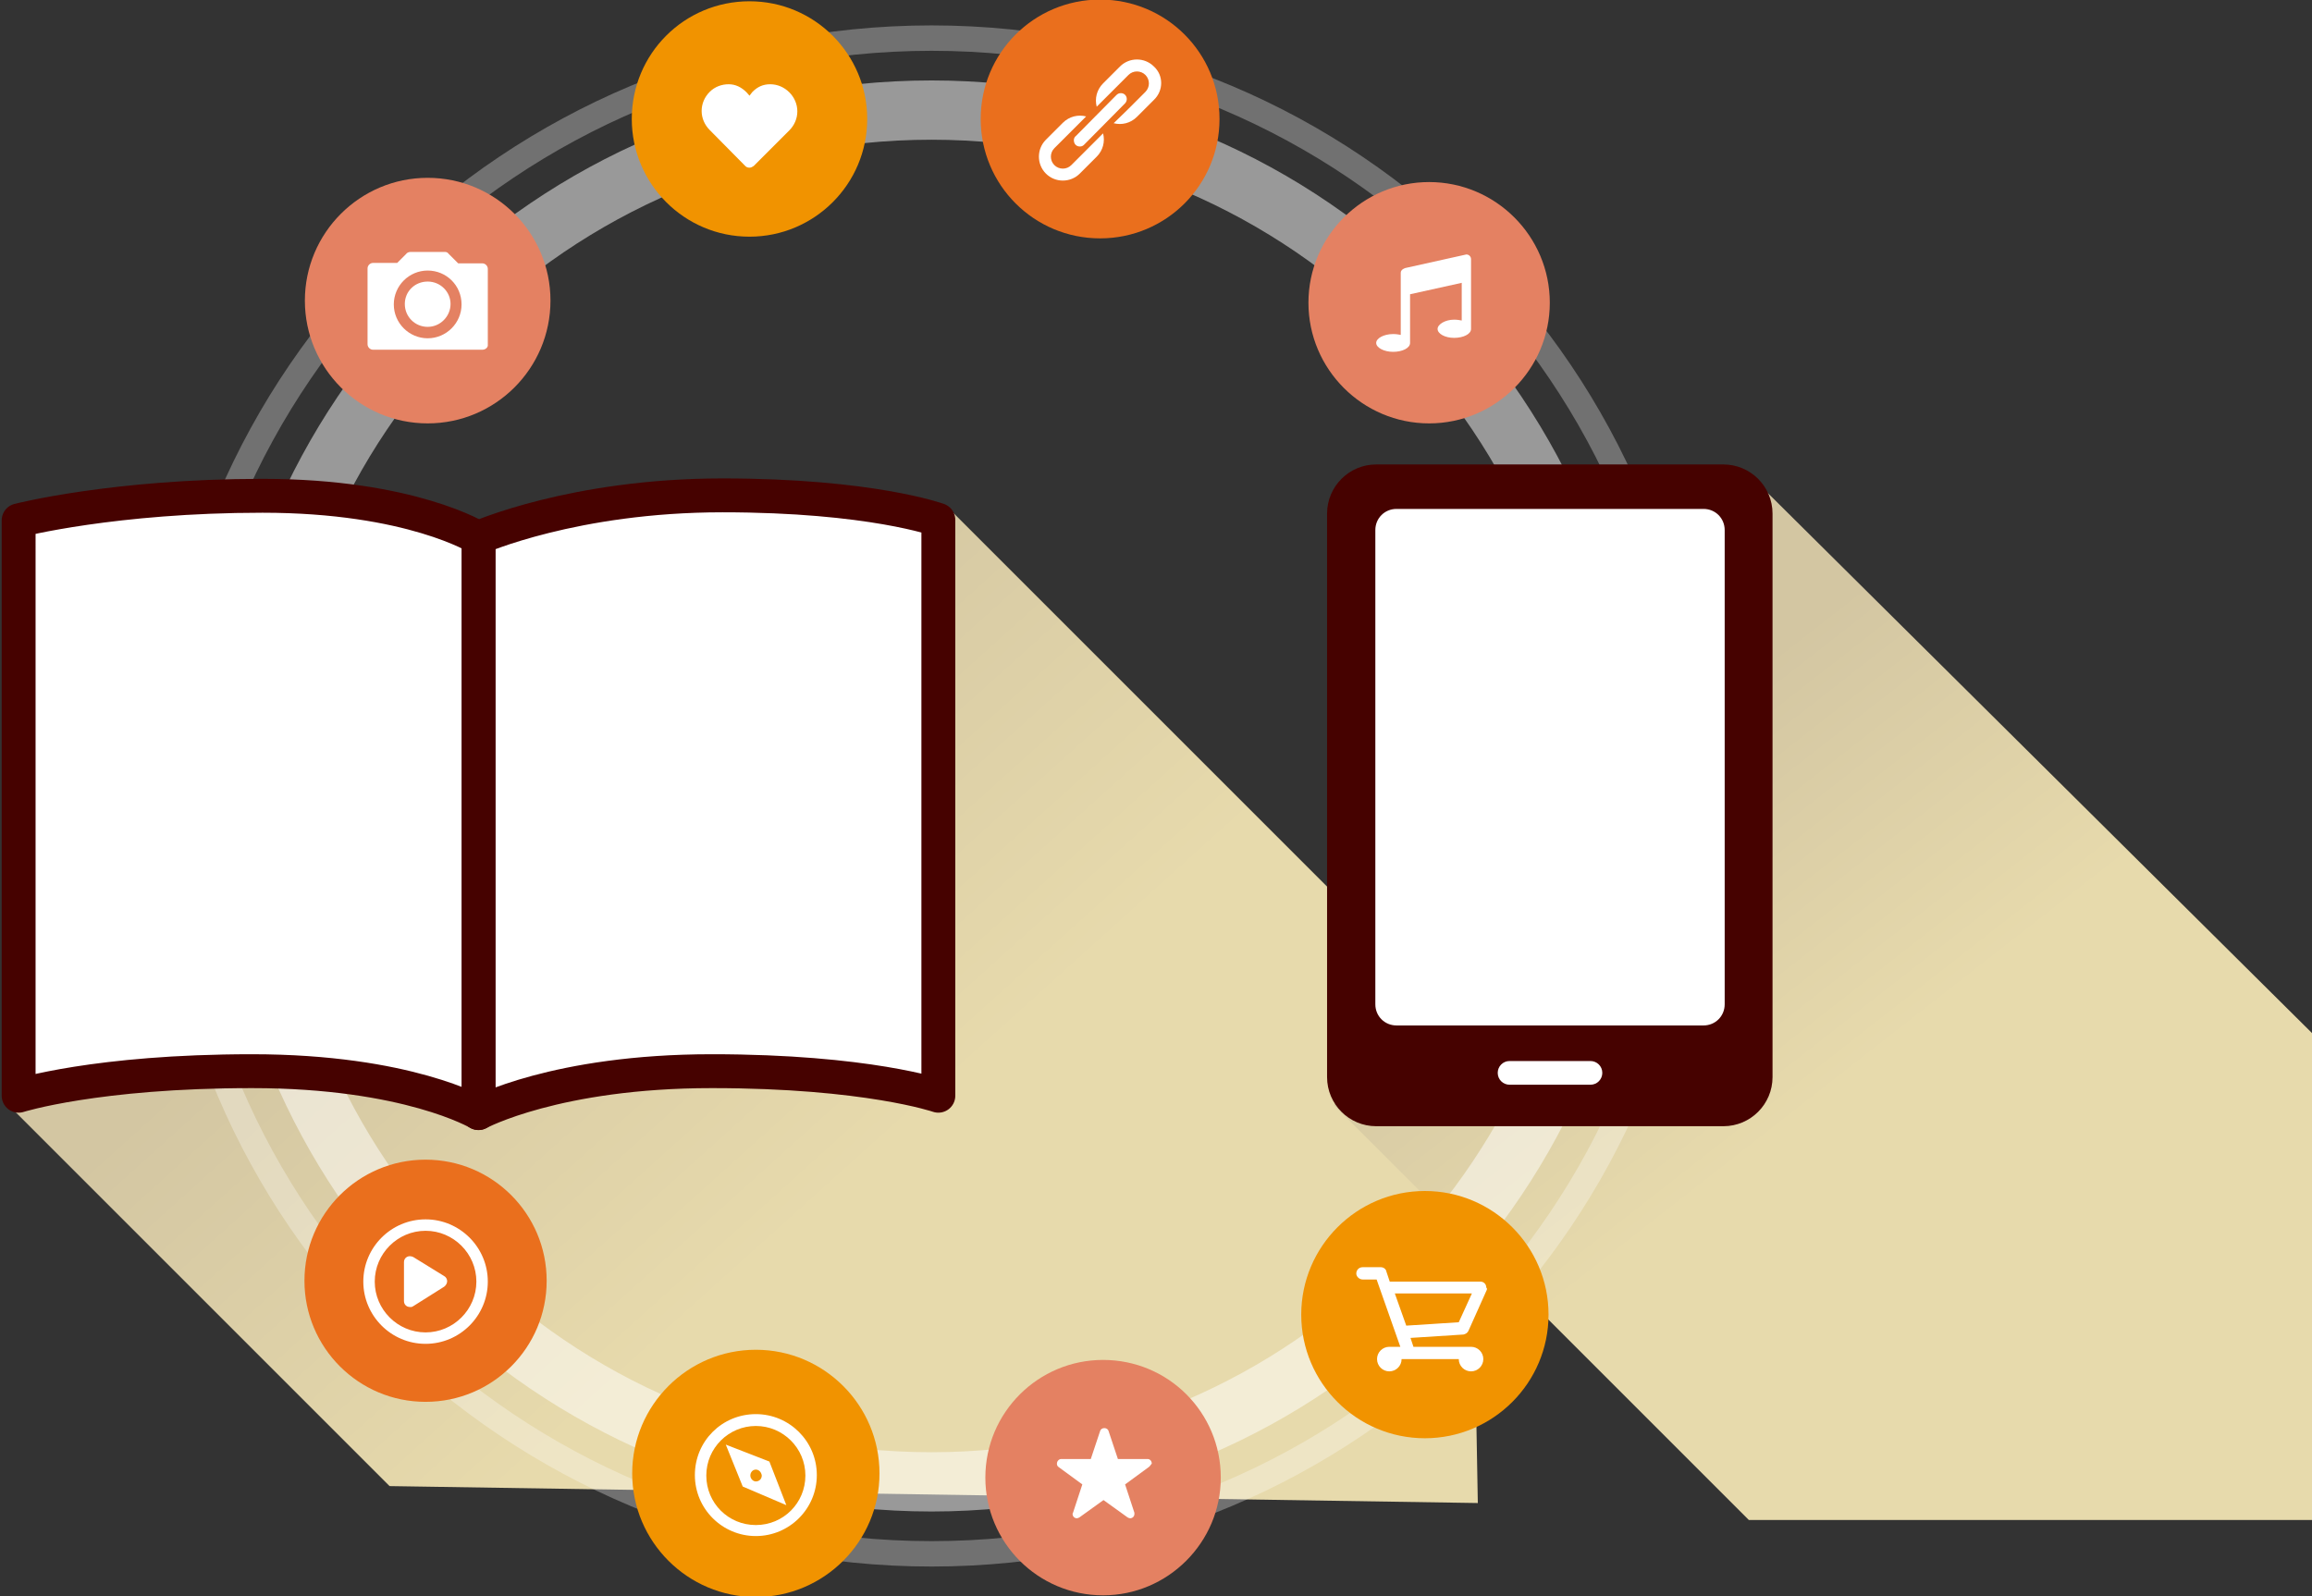 <svg version="1.1" xmlns="http://www.w3.org/2000/svg" xmlns:xlink="http://www.w3.org/1999/xlink" width="546px" height="377px" viewBox="0 0 546 377">
<rect x="0" y="0" width="546" height="377" fill="#333333" stroke="none"/>
<linearGradient id="main_graphics_magazines_SVGID_1_" gradientUnits="userSpaceOnUse" x1="115.51" y1="186.541" x2="200.49" y2="280.92">
	<stop  offset="1.000000e-02" style="stop-color:#D3C6A2"/>
	<stop  offset="0.99" style="stop-color:#E7DAAC"/>
</linearGradient>
<polygon fill="url(#main_graphics_magazines_SVGID_1_)" points="224,120 347,243 349,355 92,351 1,260 "/>
<linearGradient id="main_graphics_magazines_SVGID_2_" gradientUnits="userSpaceOnUse" x1="377.368" y1="184.495" x2="434.625" y2="257.78">
	<stop  offset="1.000000e-02" style="stop-color:#D3C6A2"/>
	<stop  offset="0.99" style="stop-color:#E7DAAC"/>
</linearGradient>
<polygon fill="url(#main_graphics_magazines_SVGID_2_)" points="413,112 546,244 546,359 413,359 315,261 "/>
<path opacity="0.502" fill="none" stroke="#FFFFFF" stroke-width="14" stroke-linejoin="round" stroke-miterlimit="3" d="M381,188
	c0,89-72,162-161,162c-90,0-162-73-162-162S130,26,220,26C309,26,381,99,381,188z"/>
<path opacity="0.302" fill="none" stroke="#FFFFFF" stroke-width="6" stroke-linejoin="round" stroke-miterlimit="3" d="M399,188
	c0,99-80,179-179,179S40,287,40,188S121,9,220,9S399,89,399,188z"/>
<g>
	<path fill="#E48162" d="M130,71c0,16-13,29-29,29c-16,0-29-13-29-29c0-16,13-29,29-29C117,42,130,55,130,71z"/>
	<path fill-rule="evenodd" clip-rule="evenodd" fill="#FFFFFF" d="M101,77.2c-3,0-5.4-2.4-5.4-5.4s2.4-5.3,5.4-5.3s5.4,2.4,5.4,5.3
		S104,77.2,101,77.2z M101,63.9c-4.4,0-8,3.6-8,8c0,4.4,3.6,8,8,8c4.4,0,8-3.6,8-8C109,67.4,105.4,63.9,101,63.9z M113.9,82.6H88.1
		c-0.7,0-1.3-0.6-1.3-1.3V63.4c0-0.7,0.6-1.3,1.3-1.3h5.7l2.1-2.1c0.2-0.3,0.6-0.5,1.1-0.5h8c0.4,0,0.7,0.1,0.9,0.4l2.3,2.3h5.7
		c0.7,0,1.3,0.6,1.3,1.3v17.9C115.3,82,114.7,82.6,113.9,82.6z"/>
</g>
<g>
	<path fill="#F19300" d="M204.8,28.1c0,15.4-12.5,27.8-27.8,27.8c-15.4,0-27.8-12.5-27.8-27.8c0-15.4,12.4-27.8,27.8-27.8
		C192.4,0.3,204.8,12.8,204.8,28.1z"/>
	<path fill-rule="evenodd" clip-rule="evenodd" fill="#FFFFFF" d="M181.9,19.9c-1.7,0-3,0.6-4.2,1.8l-0.7,0.9l-0.7-0.8
		c-1.2-1.2-2.6-1.9-4.2-1.9c-1.7,0-3.3,0.6-4.5,1.8c-1.2,1.2-1.9,2.8-1.9,4.5c0,1.7,0.7,3.3,1.9,4.5l8.4,8.5c0.3,0.3,0.6,0.4,1,0.4
		c0.4,0,0.7-0.2,1-0.4l8.4-8.4c1.2-1.2,1.9-2.8,1.9-4.5c0-1.7-0.7-3.3-1.9-4.5C185.2,20.6,183.6,19.9,181.9,19.9z"/>
</g>
<g>
	<path fill="#EA6F1D" d="M288,28.1c0,15.6-12.6,28.2-28.2,28.2s-28.2-12.6-28.2-28.2s12.6-28.2,28.2-28.2S288,12.5,288,28.1z"/>
	<path fill-rule="evenodd" clip-rule="evenodd" fill="#FFFFFF" d="M253,31l-4,4c-1.1,1.1-1.1,2.9,0,4c1.1,1.1,2.9,1.1,4,0l4-4
		l0.1-0.1l3.4-3.4c0.5,1.9,0,4-1.5,5.5l-4,4c-2.2,2.2-5.8,2.2-8,0c-2.2-2.2-2.2-5.8,0-8l4-4c1.5-1.5,3.6-2,5.5-1.5L253,31L253,31z
		 M256,34.2c-0.3,0.3-0.6,0.4-1,0.4c-0.8,0-1.4-0.6-1.4-1.5c0-0.4,0.2-0.8,0.5-1l9.5-9.6c0.3-0.3,0.6-0.5,1.1-0.5
		c0.8,0,1.4,0.6,1.4,1.4c0,0.4-0.2,0.8-0.4,1L256,34.2z M272.5,23.6l-4,4c-1.5,1.5-3.6,2-5.5,1.5l3.4-3.3c0-0.1,0.1-0.1,0.1-0.1l4-4
		c1.1-1.1,1.1-2.9,0-4s-2.9-1.1-4,0l-4,4l-3.5,3.5c-0.5-1.9,0-4,1.5-5.5l4-4c2.2-2.2,5.8-2.2,8,0C274.8,17.8,274.8,21.4,272.5,23.6z
		"/>
</g>
<g>
	<path fill="#E48162" d="M366,71.5c0,15.7-12.8,28.5-28.5,28.5S309,87.2,309,71.5c0-15.7,12.8-28.5,28.5-28.5S366,55.8,366,71.5z"/>
	<path fill-rule="evenodd" clip-rule="evenodd" fill="#FFFFFF" d="M347.4,77.7c0,1.2-1.8,2.1-4,2.1s-3.9-1-3.9-2.1s1.8-2.2,3.9-2.2
		c0.7,0,1.3,0.1,1.8,0.2v-2v-6.9L333,69.5v11.5c0,1.2-1.8,2.1-4,2.1c-2.2,0-4-1-4-2.1s1.8-2.1,4-2.1c0.7,0,1.3,0.1,1.8,0.2v-1.7
		V64.4c0-0.8,1.1-1.1,1.1-1.1l14.4-3.2c0.6,0,1.1,0.5,1.1,1.1v15.4v0.7V77.7z"/>
</g>
<g>
	<path fill="#EA6F1D" d="M129.1,302.5c0,15.8-12.8,28.6-28.6,28.6c-15.8,0-28.6-12.8-28.6-28.6c0-15.8,12.8-28.6,28.6-28.6
		C116.3,273.9,129.1,286.7,129.1,302.5z"/>
	<path fill-rule="evenodd" clip-rule="evenodd" fill="#FFFFFF" d="M104.9,303.9l-7.3,4.6l0,0l-0.2,0.1l0,0l-0.2,0.1l0,0l-0.1,0l0,0
		l-0.1,0l0,0h-0.1h0l-0.1,0c-0.8,0-1.4-0.6-1.4-1.4v-9.2c0-0.8,0.6-1.4,1.4-1.4c0.3,0,0.6,0.1,0.8,0.2l7.3,4.5
		c0.4,0.2,0.7,0.7,0.7,1.2S105.3,303.6,104.9,303.9z M100.5,290.7c-6.6,0-12,5.4-12,12c0,6.6,5.4,12,12,12c6.6,0,12-5.4,12-12
		C112.5,296.1,107.1,290.7,100.5,290.7z M100.5,317.4c-8.1,0-14.7-6.6-14.7-14.7c0-8.1,6.6-14.7,14.7-14.7s14.7,6.6,14.7,14.7
		C115.2,310.8,108.6,317.4,100.5,317.4z"/>
</g>
<g>
	<path fill="#F19300" d="M207.7,348c0,16.1-13.1,29.2-29.2,29.2c-16.1,0-29.2-13.1-29.2-29.2c0-16.1,13.1-29.2,29.2-29.2
		C194.6,318.8,207.7,331.9,207.7,348z"/>
	<path fill-rule="evenodd" clip-rule="evenodd" fill="#FFFFFF" d="M178.5,347.1c-0.7,0-1.3,0.6-1.3,1.4c0,0.7,0.6,1.4,1.3,1.4
		c0.8,0,1.4-0.6,1.4-1.4C179.8,347.7,179.2,347.1,178.5,347.1z M175.4,351.1l-4-9.9l10.3,4l4,10.3L175.4,351.1z M178.5,336.8
		c-6.4,0-11.7,5.2-11.7,11.7s5.2,11.7,11.7,11.7c6.5,0,11.7-5.2,11.7-11.7S184.9,336.8,178.5,336.8z M178.5,362.8
		c-7.9,0-14.4-6.4-14.4-14.4s6.4-14.4,14.4-14.4c7.9,0,14.4,6.4,14.4,14.4S186.4,362.8,178.5,362.8z"/>
</g>
<g>
	<path fill="#E48162" d="M288.3,349c0,15.3-12.5,27.8-27.8,27.8c-15.4,0-27.8-12.5-27.8-27.8c0-15.4,12.5-27.8,27.8-27.8
		C275.9,321.2,288.3,333.6,288.3,349z"/>
	<path fill-rule="evenodd" clip-rule="evenodd" fill="#FFFFFF" d="M271.3,346.5l-5.6,4.1l2.2,6.7c0,0.1,0,0.2,0,0.3c0,0.6-0.5,1-1,1
		c-0.2,0-0.4-0.1-0.6-0.2l-5.7-4.1l-5.7,4.1c-0.2,0.1-0.4,0.2-0.6,0.2c-0.6,0-1-0.5-1-1c0-0.1,0-0.2,0.1-0.3l2.2-6.7l-5.6-4.1
		c-0.3-0.2-0.4-0.5-0.4-0.8c0-0.6,0.5-1.1,1-1.1h7l2.2-6.6c0.1-0.4,0.5-0.7,1-0.7c0.5,0,0.9,0.3,1,0.7l2.2,6.6h7c0.6,0,1,0.5,1,1.1
		C271.7,346,271.6,346.3,271.3,346.5z"/>
</g>
<g>
	<path fill="#F19300" d="M365.7,310.5c0,16.1-13.1,29.2-29.2,29.2s-29.2-13.1-29.2-29.2c0-16.1,13.1-29.2,29.2-29.2
		S365.7,294.4,365.7,310.5z"/>
	<path fill-rule="evenodd" clip-rule="evenodd" fill="#FFFFFF" d="M329.4,305.5l2.7,7.6l12.4-0.8l3.1-6.8H329.4z M351.1,304.7
		l-4.3,9.6c-0.2,0.5-0.7,0.8-1.2,0.9l-12.5,0.8l0.7,2.1h13.6c1.6,0,2.9,1.3,2.9,2.9c0,1.6-1.3,2.9-2.9,2.9c-1.6,0-2.9-1.3-2.9-2.9
		H331c0,1.6-1.3,2.9-2.9,2.9c-1.6,0-2.9-1.3-2.9-2.9c0-1.6,1.3-2.9,2.9-2.9h2.6l-5.6-15.9h-3.3c-0.8,0-1.5-0.7-1.5-1.4
		c0-0.8,0.6-1.5,1.5-1.5h4.3c0.6,0,1.2,0.4,1.3,1l0.8,2.4h21.4c0.8,0,1.4,0.6,1.4,1.4C351.2,304.3,351.2,304.5,351.1,304.7z"/>
</g>
<g>
	
		<path fill="#FFFFFF" stroke="#460200" stroke-width="8.002" stroke-linecap="round" stroke-linejoin="round" stroke-miterlimit="10" d="
		M221.6,258.8c0,0-16.8-5.8-53.5-5.8c-36.8,0-55.1,9.9-55.1,9.9V127c0,0,22.5-10,57.6-10s51,5.8,51,5.8V258.8z"/>
	
		<path fill="#FFFFFF" stroke="#460200" stroke-width="8.002" stroke-linecap="round" stroke-linejoin="round" stroke-miterlimit="10" d="
		M113,262.9c0,0-16.7-9.9-53.5-9.9c-36.8,0-55.1,5.8-55.1,5.8V122.9c0,0,22.5-5.8,57.6-5.8s51,10,51,10V262.9z"/>
</g>
<g>
	<path fill="#460200" d="M418.6,254.4c0,6.4-5.2,11.6-11.6,11.6h-82c-6.4,0-11.6-5.2-11.6-11.6V121.3c0-6.4,5.2-11.6,11.6-11.6h82
		c6.4,0,11.6,5.2,11.6,11.6V254.4z"/>
	<path fill="#FFFFFF" d="M407.3,237.2c0,2.8-2.2,5-5,5h-72.5c-2.8,0-5-2.2-5-5v-112c0-2.8,2.2-5,5-5h72.5c2.8,0,5,2.2,5,5V237.2z"/>
	<path fill="#FFFFFF" d="M378.4,253.4c0,1.5-1.2,2.8-2.8,2.8h-19.1c-1.5,0-2.8-1.2-2.8-2.8c0-1.5,1.2-2.8,2.8-2.8h19.1
		C377.1,250.6,378.4,251.8,378.4,253.4z"/>
</g>
</svg>
